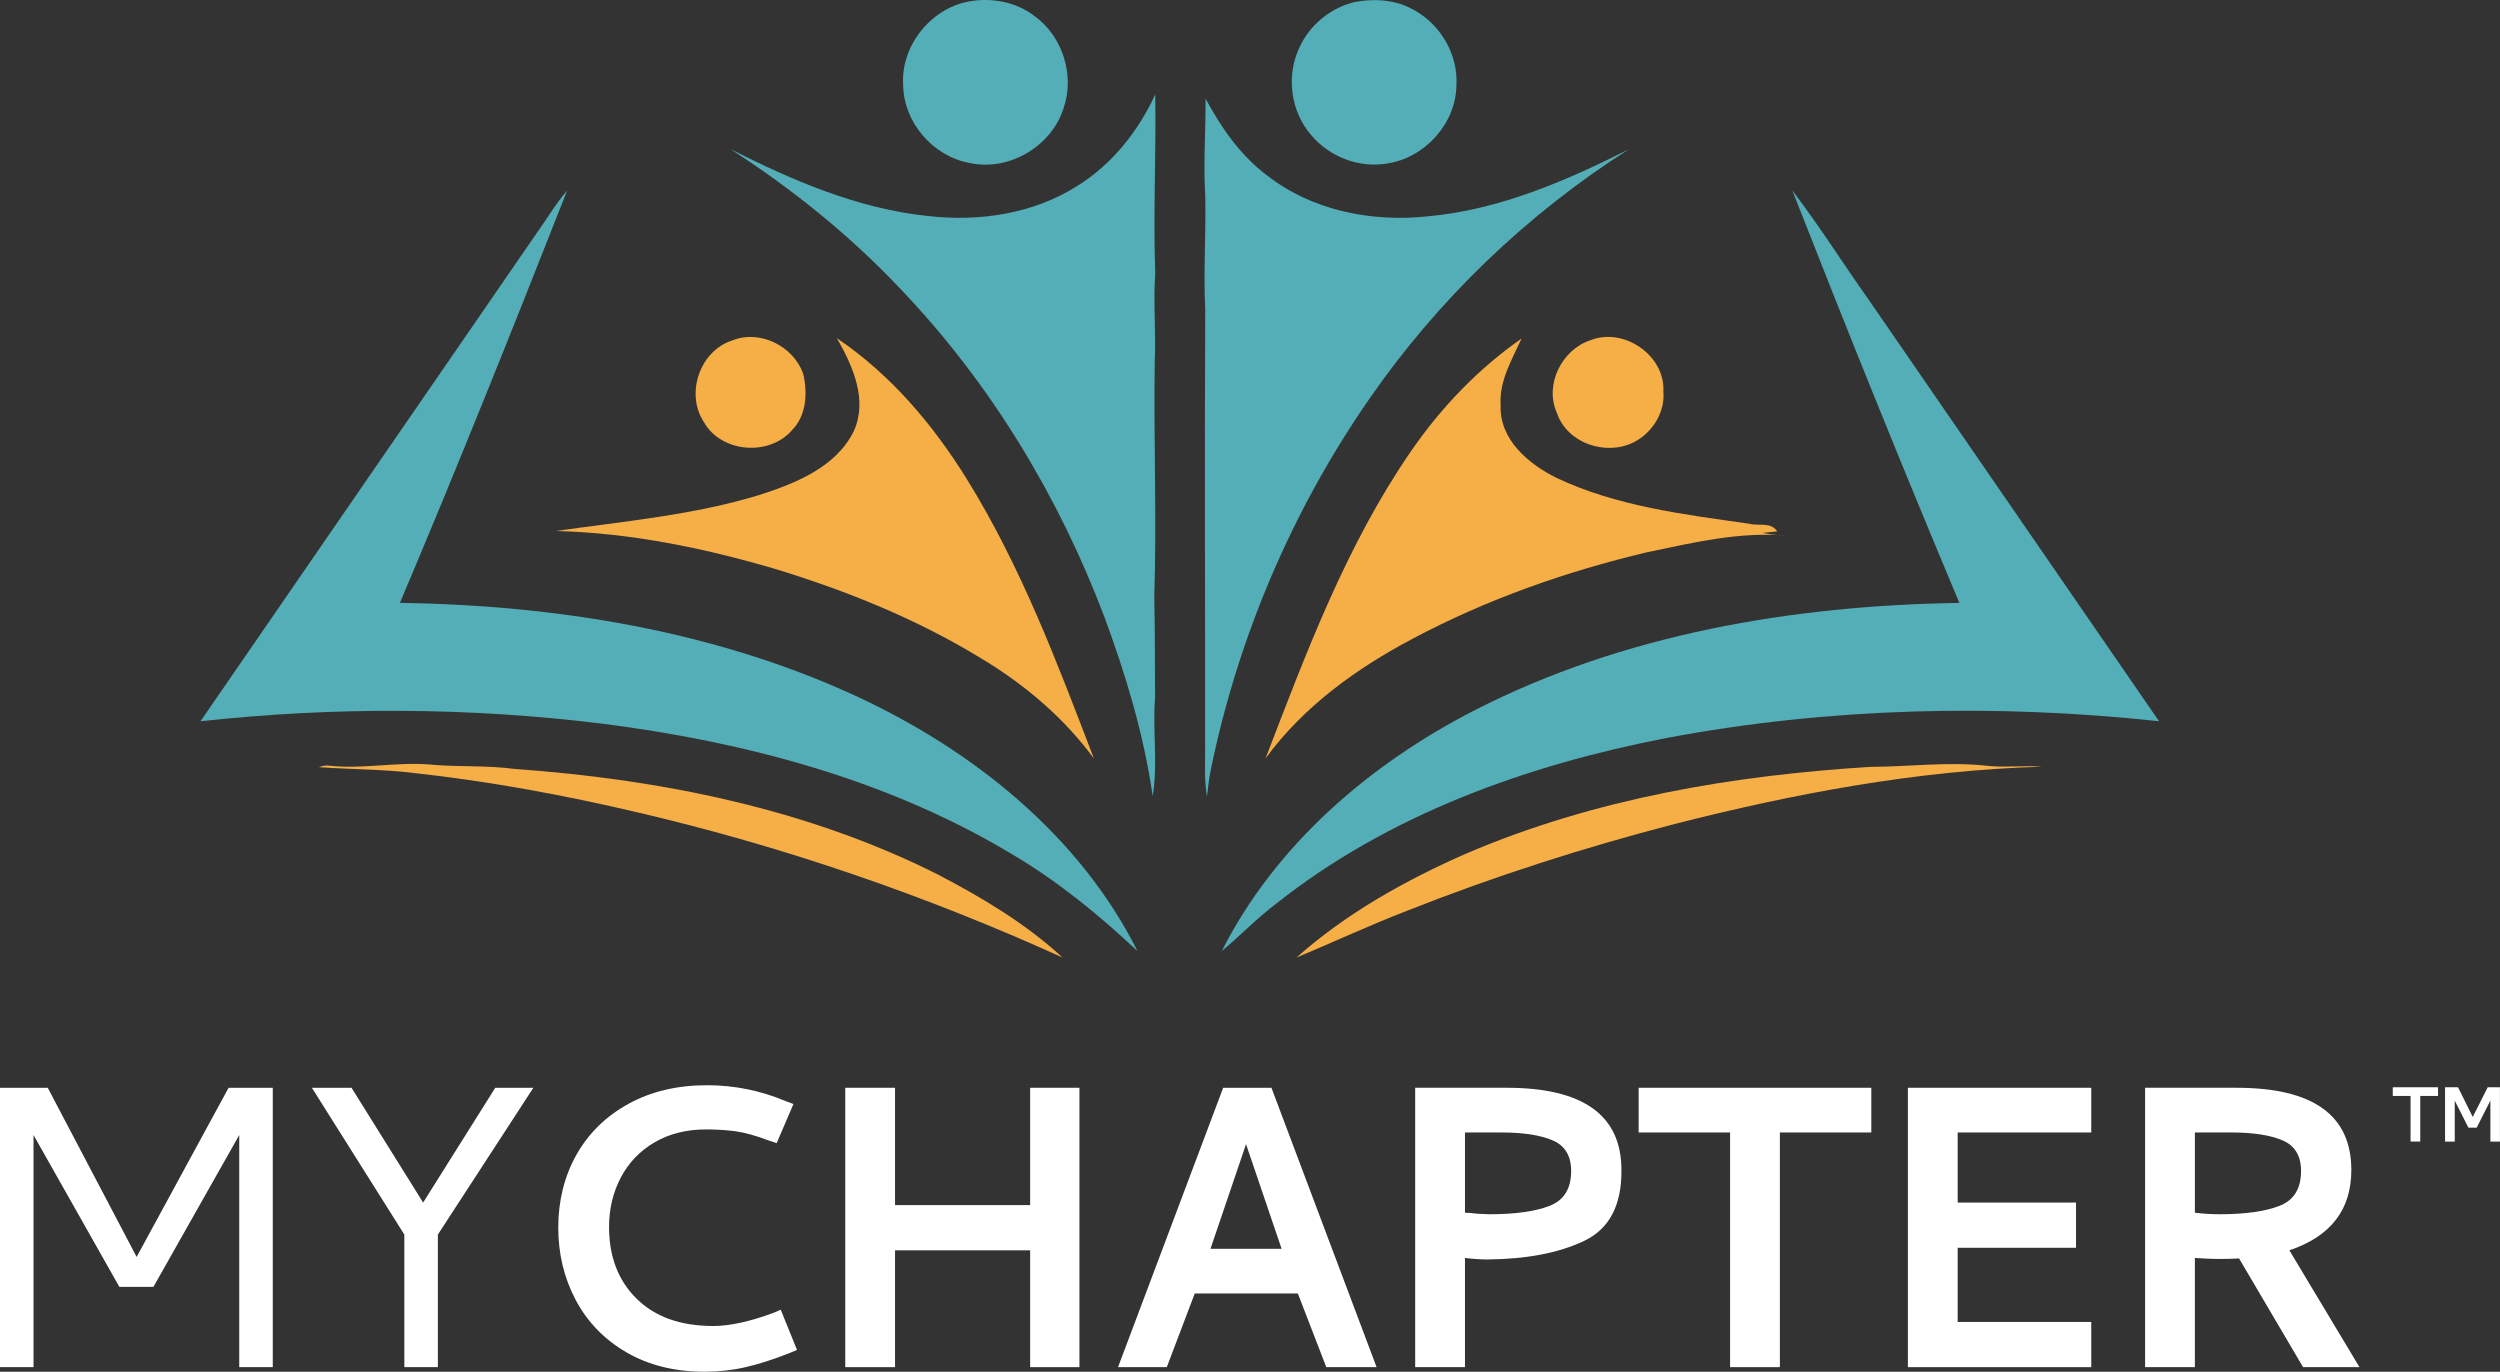 <?xml version="1.0" encoding="UTF-8"?><svg xmlns="http://www.w3.org/2000/svg" viewBox="0 0 590.59 324.05"><rect x="0" y="0" width="590.59" height="324.05" fill="#333333" stroke="none"/><defs><style>.d{fill:#f6ae47;}.e{fill:#fff;}.f{fill:#53aeb7;}</style></defs><g id="a"/><g id="b"><g id="c"><g><g><path class="f" d="M228.62,.4c5.46-1.07,11.4-.02,15.85,3.45,6.64,4.84,9.49,14.1,6.74,21.84-2.89,8.96-12.95,14.87-22.19,12.8-8.61-1.55-15.53-9.56-15.66-18.34-.61-9.15,6.31-17.97,15.27-19.76Z"/><path class="f" d="M254.59,43.87c8.15-5.09,14.33-12.89,18.32-21.56,.23,14.12-.5,28.23,0,42.36-.51,7.01,.23,14.02-.13,21.04-.24,18.5,.49,36.99-.1,55.48,.19,7.86,.13,15.71,.19,23.58-.62,7.76,.71,15.57-.56,23.3-2.09-14.52-6.35-28.66-11.44-42.39-10.81-28.57-26.97-55.24-48.1-77.37-11.95-12.67-25.59-23.68-40.22-33.08,14.63,7.37,30.01,14.05,46.47,15.77,12.17,1.45,25.1-.45,35.55-7.12Z"/><path class="f" d="M126.51,55.46c2.52-3.46,4.66-7.21,7.47-10.45-12.82,32.61-25.84,65.14-39.5,97.4,36.67,.56,73.82,6.47,107.35,21.84,27.64,12.72,53.06,32.85,66.9,60.45-9.1-8.57-18.84-16.52-29.63-22.89-29.3-17.63-63.01-26.53-96.71-30.84-31.51-3.89-63.48-4.03-95.03-.58,26.38-38.3,52.77-76.61,79.15-114.92Z"/><path class="f" d="M423.44,45.04c6.39,8.36,12.01,17.3,18.1,25.89,22.84,33.15,45.65,66.31,68.5,99.45-38.66-4.15-77.98-3.25-116.24,3.94-33.03,6.38-65.82,18.12-92.41,39.23-4.52,3.41-8.42,7.51-12.76,11.12,12.67-25.06,34.91-44.14,59.61-56.82,35.27-18.09,75.31-24.83,114.64-25.42-13.58-32.28-26.67-64.77-39.45-97.38Z"/></g><g><path class="f" d="M320.25,.44c4.3-.77,8.93-.56,12.89,1.46,6.79,3.25,11.37,10.67,10.92,18.23-.11,9.08-7.53,17.25-16.47,18.51-6.55,1.1-13.54-1.6-17.8-6.68-4.87-5.53-6-13.96-2.88-20.61,2.42-5.45,7.52-9.62,13.34-10.92Z"/><path class="f" d="M284.79,23.27c3.68,6.9,8.25,13.47,14.58,18.2,10.69,8.35,24.9,11.09,38.18,9.61,16.72-1.56,32.36-8.33,47.21-15.8-24.07,15.34-45.05,35.49-61.29,58.97-18.18,26.21-30.94,56.14-37.39,87.36-.46,2.16-.66,4.35-.96,6.54-.49-3.02-.51-6.08-.43-9.13,.04-35.31-.15-70.57,.03-105.87-.45-9,.2-18,0-27.01-.47-7.62,.12-15.24,.08-22.87Z"/></g><g><path class="d" d="M173.04,80.41c6.49-2.6,14.33,1.35,16.68,7.8,1.11,4.56,.82,9.98-2.68,13.47-5.39,6.18-16.69,5.26-20.76-1.97-4.41-6.7-.98-16.87,6.76-19.3Z"/><path class="d" d="M197.71,79.9c12.67,8.54,22.74,20.43,30.73,33.35,12.77,20.6,21.35,43.38,29.97,65.92-7.01-9.52-16.14-17.3-26.23-23.4-15.34-9.43-32.17-16.24-49.37-21.46-16.75-4.9-34.02-8.44-51.5-8.87,16.1-2.3,32.44-3.74,48.06-8.5,8.55-2.77,18.13-6.54,22.33-15.1,3.36-7.39-.27-15.45-3.99-21.94Z"/><path class="d" d="M359.44,79.99c-2.28,5.02-5.35,10.07-4.93,15.8-.32,8.05,6.63,13.87,13.23,17.12,14.21,6.72,30.05,8.61,45.45,10.81,2.2,.61,5.22-.5,6.64,1.82-.87,.08-2.63,.26-3.51,.35,2.06,.42,4.15,.58,6.26,.71-11.33-1.14-22.52,1.58-33.52,3.87-19.13,4.54-37.86,11.13-55.25,20.37-13.32,7.02-25.89,16.06-34.85,28.34,9.6-24.95,19.06-50.37,34.33-72.53,7.09-10.3,15.85-19.5,26.14-26.66Z"/><path class="d" d="M375.71,80.38c7.85-3.15,17.64,3.53,17.24,12.05,.45,5-2.64,9.87-7.06,12.08-6.59,3.27-15.7,.19-18.11-6.99-2.97-6.64,1.16-14.91,7.92-17.14Z"/><path class="d" d="M75.34,181.24c.72-.32,1.48-.45,2.28-.38,7.86,.92,15.71-.87,23.6-.28,6.74,.67,13.54,.16,20.26,1.06,34.48,2.46,69.22,9.38,100.28,25.05,10.38,5.44,20.61,11.54,29.25,19.51-32.2-14.61-65.77-26.19-100.2-34.24-17.45-4.11-35.12-7.38-52.96-9.34-7.47-.93-15.01-.84-22.51-1.39Z"/><path class="d" d="M346.48,201.6c30.12-12.9,62.85-18.43,95.39-20.44,9.25-.02,18.53-1.3,27.76-.23,4.23,.43,8.49-.14,12.73,.19-29.35,.86-58.36,6.3-86.76,13.54-21.41,5.56-42.53,12.31-63.11,20.46-8.86,3.4-17.46,7.44-26.22,11.09,11.81-10.5,25.8-18.29,40.21-24.62Z"/></g></g><g><path class="e" d="M0,256.97H11.28l21,39.96,21.72-39.96h10.44v66h-7.92v-54.84l-20.28,35.88h-8.04l-20.28-35.88v54.84H0v-66Z"/><path class="e" d="M103.44,322.97h-7.92v-31.32l-21.84-34.68h9.36l16.92,27.12,17.04-27.12h9l-22.56,34.68v31.32Z"/><path class="e" d="M167.04,256.37c6.4,0,12.56,1.24,18.48,3.72l1.92,.72-3.96,9.24-1.8-.6c-3.2-1.2-5.88-1.94-8.04-2.22-2.16-.28-4.44-.42-6.84-.42-4.64,0-8.7,1.02-12.18,3.06s-6.14,4.82-7.98,8.34c-1.84,3.52-2.76,7.4-2.76,11.64,0,7.04,2.18,12.7,6.54,16.98,4.36,4.28,10.38,6.42,18.06,6.42,3.92,0,8.68-1.04,14.28-3.12l1.68-.72,3.84,9.48-1.68,.72c-3.84,1.52-7.32,2.64-10.44,3.36s-6.36,1.08-9.72,1.08c-7.04,0-13.18-1.52-18.42-4.56-5.24-3.04-9.24-7.16-12-12.36-2.76-5.2-4.14-10.92-4.14-17.16s1.44-12.14,4.32-17.22c2.88-5.08,6.98-9.08,12.3-12,5.32-2.92,11.5-4.38,18.54-4.38Z"/><path class="e" d="M255,256.97v66h-11.64v-27.6h-31.92v27.6h-11.76v-66h11.76v27.72h31.92v-27.72h11.64Z"/><path class="e" d="M300.36,256.97l24.84,66h-11.88l-6.72-17.4h-24.36l-6.6,17.4h-11.52l24.84-66h11.4Zm-6,13.32l-8.4,24.72h16.8l-8.4-24.72Z"/><path class="e" d="M355.92,256.97c18.08,0,27.12,6.48,27.12,19.44,.08,8.32-2.86,13.9-8.82,16.74-5.96,2.84-13.58,4.3-22.86,4.38-.88,0-1.84-.04-2.88-.12-1.04-.08-1.84-.16-2.4-.24v25.8h-11.76v-66h21.6Zm-9.84,29.52c.72,0,1.72,.08,3,.24l2.76,.12c6.08,0,10.82-.66,14.22-1.98,3.4-1.32,5.1-4.06,5.1-8.22,0-3.6-1.46-6.02-4.38-7.26-2.92-1.24-6.94-1.86-12.06-1.86h-8.64v18.96Z"/><path class="e" d="M442.07,256.97v10.56h-21.6v55.44h-11.76v-55.44h-21.6v-10.56h54.96Z"/><path class="e" d="M450.71,256.97h43.32v10.56h-31.56v16.56h27.96v10.68h-27.96v17.52h31.56v10.68h-43.32v-66Z"/><path class="e" d="M528.35,256.97c18.08,0,27.12,6.48,27.12,19.44,0,9.36-4.88,15.68-14.64,18.96l16.56,27.6h-13.32l-15.12-25.68c-1.2,.08-2.92,.12-5.16,.12-1.12,0-2.88-.08-5.28-.24v25.8h-11.76v-66h21.6Zm-9.84,29.52c2,.24,3.92,.36,5.76,.36,6.08,0,10.82-.66,14.22-1.98,3.4-1.32,5.1-4.06,5.1-8.22,0-3.6-1.46-6.02-4.38-7.26-2.92-1.24-6.94-1.86-12.06-1.86h-8.64v18.96Z"/></g><g><path class="e" d="M575.95,256.85v2.05h-4.2v10.77h-2.29v-10.77h-4.2v-2.05h10.68Z"/><path class="e" d="M580.68,256.85l3.47,7.02,3.54-7.02h2.89v12.83h-2.26v-9.68l-3.24,6.39h-1.96l-3.22-6.39v9.68h-2.29v-12.83h3.05Z"/></g></g></g></svg>